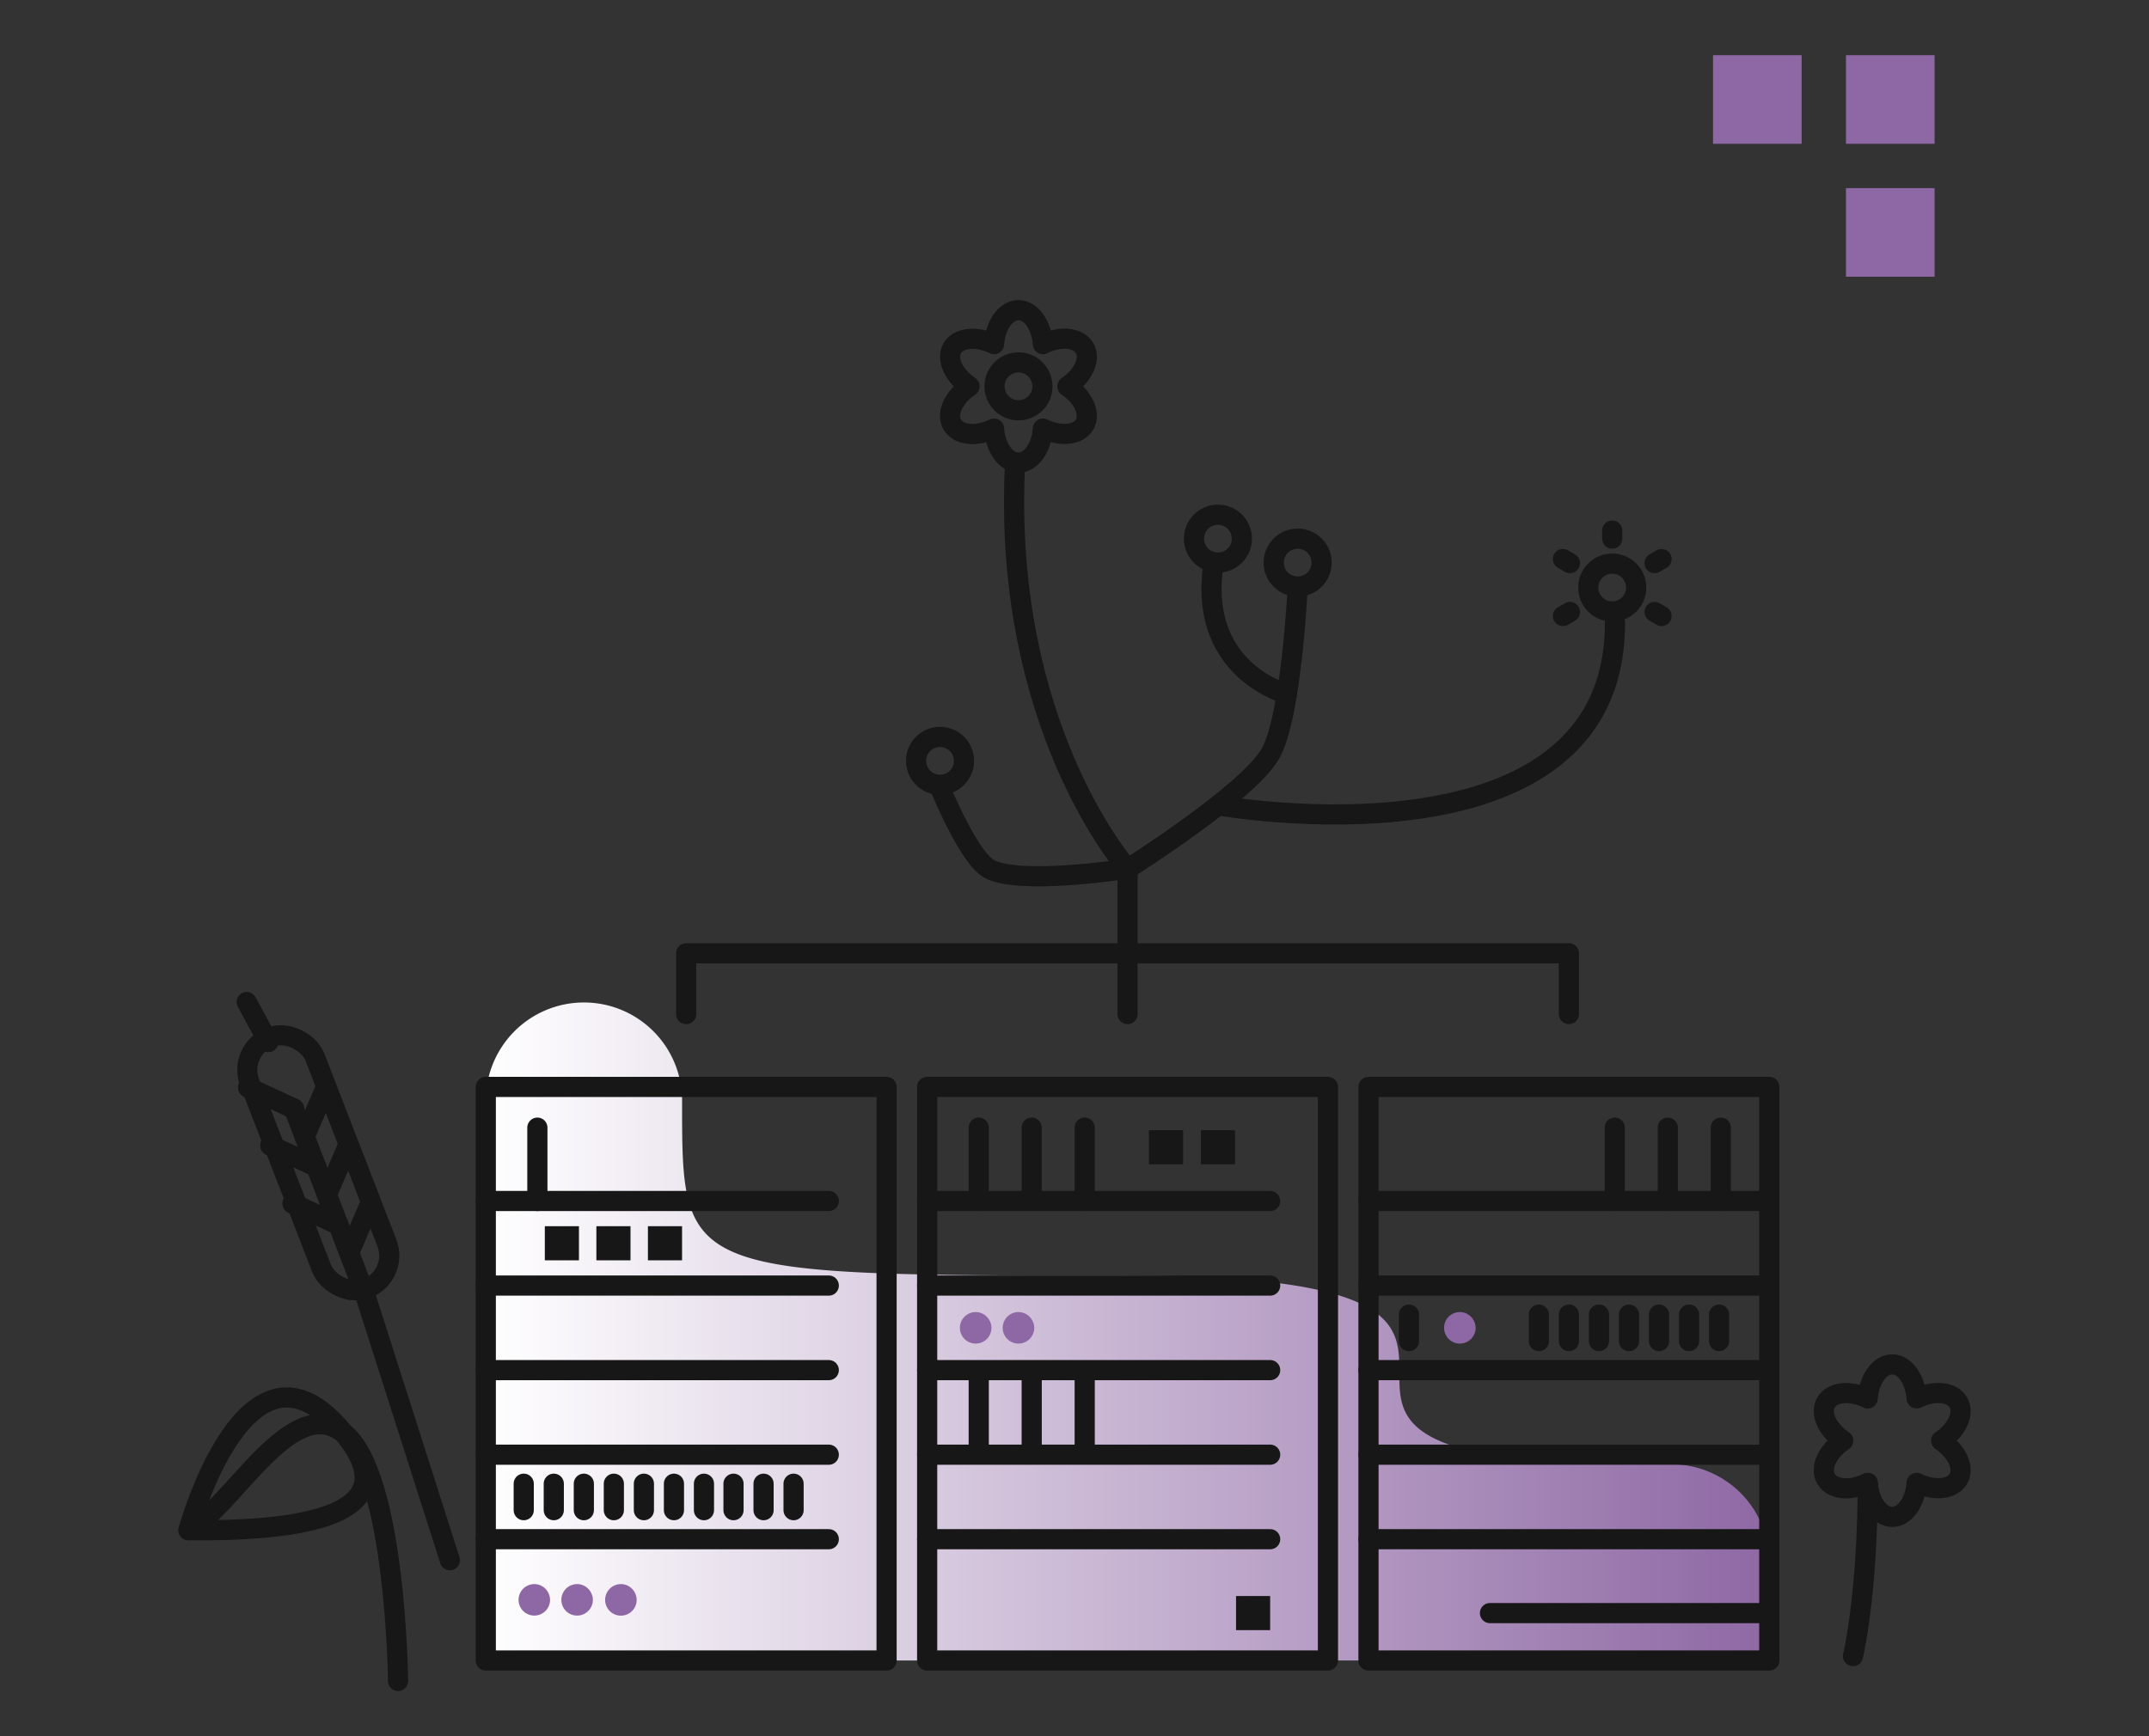 <svg id="Capa_2" data-name="Capa 2" xmlns="http://www.w3.org/2000/svg" xmlns:xlink="http://www.w3.org/1999/xlink" viewBox="0 0 532.8 430.54"><rect x="0" y="0" width="532.8" height="430.54" fill="#333333" stroke="none"/><defs><style>.cls-1{fill:url(#Degradado_sin_nombre_3);}.cls-2{fill:#8e68a4;}.cls-3{fill:none;stroke:#171717;stroke-linecap:round;stroke-linejoin:round;stroke-width:5px;}.cls-4{fill:#171717;}</style><linearGradient id="Degradado_sin_nombre_3" x1="120.44" y1="330.43" x2="438.67" y2="330.43" gradientUnits="userSpaceOnUse"><stop offset="0" stop-color="#fff"/><stop offset="1" stop-color="#8e68a4"/></linearGradient></defs><path class="cls-1" d="M414.33,363.11c-134.78,1.88,0-46.79-134.78-46.79-110.44,0-110.44,0-110.44-42.89a24.34,24.34,0,1,0-48.67,0V411.78H438.67V387.44A24.33,24.33,0,0,0,414.33,363.11Z"/><rect class="cls-2" x="457.67" y="46.65" width="21.97" height="21.97"/><rect class="cls-2" x="457.67" y="13.69" width="21.97" height="21.97"/><rect class="cls-2" x="424.71" y="13.69" width="21.97" height="21.97"/><circle class="cls-2" cx="143.08" cy="396.74" r="3.28"/><path class="cls-2" d="M145.74,396.74a2.67,2.67,0,0,1-1.73,2.49,2.67,2.67,0,1,1,1.73-2.49.63.63,0,0,0,1.25,0,4,4,0,0,0-2.56-3.67,3.91,3.91,0,0,0-4.71,5.66,3.91,3.91,0,0,0,7.27-2A.63.63,0,0,0,145.74,396.74Z"/><circle class="cls-2" cx="132.47" cy="396.74" r="3.28"/><path class="cls-2" d="M135.13,396.74a2.67,2.67,0,0,1-1.73,2.49,2.67,2.67,0,1,1,1.73-2.49.63.63,0,0,0,1.25,0,4,4,0,0,0-2.56-3.67,3.91,3.91,0,0,0-4.71,5.66,3.91,3.91,0,0,0,7.27-2A.63.63,0,0,0,135.13,396.74Z"/><circle class="cls-2" cx="153.95" cy="396.74" r="3.28"/><path class="cls-2" d="M156.6,396.74a2.67,2.67,0,0,1-1.73,2.49,2.67,2.67,0,1,1,1.73-2.49.63.63,0,0,0,1.25,0,4,4,0,0,0-2.56-3.67,3.91,3.91,0,0,0-4.34,1.16,3.91,3.91,0,1,0,6.9,2.51A.63.63,0,0,0,156.6,396.74Z"/><circle class="cls-2" cx="252.51" cy="329.28" r="3.28"/><path class="cls-2" d="M255.17,329.28a2.66,2.66,0,0,1-4.74,1.66,2.66,2.66,0,1,1,4.74-1.66.63.63,0,0,0,1.25,0,4,4,0,0,0-2.57-3.67,3.91,3.91,0,1,0,2.57,3.67A.63.63,0,0,0,255.17,329.28Z"/><circle class="cls-2" cx="241.9" cy="329.28" r="3.28"/><path class="cls-2" d="M244.56,329.28a2.66,2.66,0,0,1-4.74,1.66,2.66,2.66,0,1,1,4.74-1.66.63.63,0,0,0,1.25,0,4,4,0,0,0-2.57-3.67,3.91,3.91,0,1,0,2.57,3.67A.63.63,0,0,0,244.56,329.28Z"/><circle class="cls-2" cx="361.94" cy="329.28" r="3.28"/><path class="cls-2" d="M364.6,329.28a2.66,2.66,0,0,1-4.74,1.66,2.66,2.66,0,0,1,2.54-4.28,2.7,2.7,0,0,1,2.2,2.62.63.63,0,0,0,1.25,0,4,4,0,0,0-2.57-3.67,3.91,3.91,0,1,0,2.57,3.67A.63.63,0,0,0,364.6,329.28Z"/><path class="cls-3" d="M98.69,416.85s-.53-51.39-13.52-61.51-27.46,18.44-38.45,24.12"/><path class="cls-3" d="M46.72,379.46c54,.64,45.62-15.32,38.45-24.12C61.31,326,46.72,379.46,46.72,379.46Z"/><rect class="cls-3" x="69.8" y="256.2" width="17.43" height="66.95" rx="8.72" transform="matrix(0.93, -0.36, 0.36, 0.93, -98.39, 47.23)"/><line class="cls-3" x1="61.52" y1="269.67" x2="72.87" y2="274.93"/><line class="cls-3" x1="67.03" y1="284.06" x2="78.38" y2="289.32"/><line class="cls-3" x1="72.54" y1="298.45" x2="83.89" y2="303.71"/><line class="cls-3" x1="61.52" y1="269.67" x2="72.87" y2="274.93"/><line class="cls-3" x1="67.03" y1="284.06" x2="78.38" y2="289.32"/><line class="cls-3" x1="72.54" y1="298.45" x2="83.89" y2="303.71"/><line class="cls-3" x1="80.46" y1="270.39" x2="75.53" y2="281.88"/><line class="cls-3" x1="85.97" y1="284.78" x2="81.04" y2="296.28"/><line class="cls-3" x1="91.48" y1="299.18" x2="86.55" y2="310.67"/><line class="cls-3" x1="72.87" y1="274.93" x2="89.76" y2="319.05"/><line class="cls-3" x1="66.54" y1="258.41" x2="61.17" y2="248.49"/><line class="cls-3" x1="90.48" y1="320.94" x2="111.54" y2="386.91"/><rect class="cls-3" x="120.44" y="269.54" width="99.37" height="142.24"/><line class="cls-3" x1="120.44" y1="297.83" x2="205.48" y2="297.83"/><line class="cls-3" x1="120.44" y1="318.8" x2="205.48" y2="318.8"/><line class="cls-3" x1="120.44" y1="339.77" x2="205.48" y2="339.77"/><line class="cls-3" x1="120.44" y1="360.74" x2="205.48" y2="360.74"/><line class="cls-3" x1="120.44" y1="381.7" x2="205.48" y2="381.7"/><line class="cls-3" x1="133.23" y1="297.83" x2="133.23" y2="279.64"/><rect class="cls-3" x="229.87" y="269.54" width="99.37" height="142.24"/><line class="cls-3" x1="229.87" y1="297.83" x2="314.91" y2="297.83"/><line class="cls-3" x1="229.87" y1="318.8" x2="314.91" y2="318.8"/><line class="cls-3" x1="229.87" y1="339.77" x2="314.91" y2="339.77"/><line class="cls-3" x1="229.87" y1="360.74" x2="314.91" y2="360.74"/><line class="cls-3" x1="229.87" y1="381.7" x2="314.91" y2="381.7"/><line class="cls-3" x1="242.66" y1="297.83" x2="242.66" y2="279.64"/><line class="cls-3" x1="255.79" y1="297.83" x2="255.79" y2="279.64"/><line class="cls-3" x1="268.93" y1="297.83" x2="268.93" y2="279.64"/><line class="cls-3" x1="400.35" y1="297.83" x2="400.35" y2="279.64"/><line class="cls-3" x1="413.49" y1="297.83" x2="413.49" y2="279.64"/><line class="cls-3" x1="426.63" y1="297.83" x2="426.63" y2="279.64"/><line class="cls-3" x1="242.66" y1="359.35" x2="242.66" y2="341.16"/><line class="cls-3" x1="255.79" y1="359.35" x2="255.79" y2="341.16"/><line class="cls-3" x1="268.93" y1="359.35" x2="268.93" y2="341.16"/><rect class="cls-4" x="284.85" y="280.27" width="8.46" height="8.46"/><rect class="cls-4" x="297.73" y="280.27" width="8.46" height="8.46"/><rect class="cls-4" x="306.45" y="395.79" width="8.46" height="8.46"/><rect class="cls-4" x="135.08" y="304.08" width="8.46" height="8.46"/><rect class="cls-4" x="147.86" y="304.08" width="8.46" height="8.46"/><rect class="cls-4" x="160.64" y="304.08" width="8.46" height="8.46"/><rect class="cls-3" x="339.29" y="269.54" width="99.37" height="142.24"/><line class="cls-3" x1="339.29" y1="297.83" x2="438.67" y2="297.83"/><line class="cls-3" x1="339.29" y1="318.8" x2="438.67" y2="318.8"/><line class="cls-3" x1="339.29" y1="339.77" x2="438.67" y2="339.77"/><line class="cls-3" x1="339.29" y1="360.74" x2="438.67" y2="360.74"/><line class="cls-3" x1="339.29" y1="381.7" x2="438.67" y2="381.7"/><path class="cls-3" d="M459.41,410.68s3.65-15.09,3.65-42.91"/><path class="cls-3" d="M481.26,357.26c3.94-2.66,5.84-6.74,4.27-9.47s-6.06-3.11-10.34-1c-.33-4.74-2.92-8.44-6.06-8.44s-5.73,3.7-6.07,8.44c-4.27-2.08-8.76-1.69-10.33,1s.33,6.81,4.27,9.47c-3.94,2.66-5.85,6.75-4.27,9.47s6.06,3.12,10.33,1c.34,4.74,2.92,8.43,6.07,8.43s5.73-3.69,6.06-8.43c4.28,2.08,8.77,1.69,10.34-1S485.2,359.92,481.26,357.26Z"/><path class="cls-3" d="M264.64,95.81c3.94-2.66,5.84-6.75,4.27-9.47s-6.06-3.12-10.34-1c-.33-4.74-2.92-8.43-6.06-8.43s-5.73,3.69-6.06,8.43c-4.28-2.08-8.77-1.69-10.34,1s.33,6.81,4.27,9.47c-3.94,2.65-5.85,6.74-4.27,9.47s6.06,3.11,10.34,1c.33,4.74,2.91,8.44,6.06,8.44s5.73-3.7,6.06-8.44c4.28,2.08,8.77,1.69,10.34-1S268.58,98.46,264.64,95.81Z"/><line class="cls-3" x1="381.53" y1="326" x2="381.53" y2="332.57"/><line class="cls-3" x1="349.32" y1="326" x2="349.32" y2="332.57"/><line class="cls-3" x1="388.98" y1="326" x2="388.98" y2="332.57"/><line class="cls-3" x1="396.43" y1="326" x2="396.43" y2="332.57"/><line class="cls-3" x1="403.87" y1="326" x2="403.87" y2="332.57"/><line class="cls-3" x1="411.32" y1="326" x2="411.32" y2="332.57"/><line class="cls-3" x1="418.77" y1="326" x2="418.77" y2="332.57"/><line class="cls-3" x1="426.21" y1="326" x2="426.21" y2="332.57"/><line class="cls-3" x1="129.85" y1="367.94" x2="129.85" y2="374.5"/><line class="cls-3" x1="137.3" y1="367.94" x2="137.3" y2="374.5"/><line class="cls-3" x1="144.75" y1="367.94" x2="144.75" y2="374.5"/><line class="cls-3" x1="152.19" y1="367.94" x2="152.19" y2="374.5"/><line class="cls-3" x1="159.64" y1="367.94" x2="159.64" y2="374.5"/><line class="cls-3" x1="167.09" y1="367.94" x2="167.09" y2="374.5"/><line class="cls-3" x1="174.53" y1="367.94" x2="174.53" y2="374.5"/><line class="cls-3" x1="181.86" y1="367.94" x2="181.86" y2="374.5"/><line class="cls-3" x1="189.31" y1="367.94" x2="189.31" y2="374.5"/><line class="cls-3" x1="196.75" y1="367.94" x2="196.75" y2="374.5"/><line class="cls-3" x1="438.67" y1="400.02" x2="369.41" y2="400.02"/><polyline class="cls-3" points="170.12 251.47 170.12 236.4 388.98 236.4 388.98 251.47"/><path class="cls-3" d="M279.55,251.47v-36S309.19,196.8,314.91,187c5.28-9,6.82-41.31,6.82-41.31"/><path class="cls-3" d="M279.55,215.43s-26.88,4.22-34.37,0c-5.1-2.89-12.12-20.09-12.12-20.09"/><circle class="cls-3" cx="233.06" cy="188.68" r="5.94"/><circle class="cls-3" cx="252.51" cy="95.81" r="5.94"/><circle class="cls-3" cx="301.96" cy="133.58" r="5.94"/><circle class="cls-3" cx="321.73" cy="139.52" r="5.94"/><circle class="cls-3" cx="399.72" cy="145.7" r="5.94"/><path class="cls-3" d="M300.64,141.53c-2.91,25,18.41,30.57,18.41,30.57"/><path class="cls-3" d="M302,199.71s98.56,17.59,98.39-45.29"/><path class="cls-3" d="M279.55,215.43s-31.28-35.32-27.87-100.78"/><line class="cls-3" x1="399.72" y1="133.58" x2="399.72" y2="131.58"/><line class="cls-3" x1="389.23" y1="139.64" x2="387.5" y2="138.64"/><line class="cls-3" x1="389.23" y1="151.76" x2="387.5" y2="152.76"/><line class="cls-3" x1="410.22" y1="151.76" x2="411.95" y2="152.76"/><line class="cls-3" x1="410.22" y1="139.64" x2="411.95" y2="138.64"/></svg>